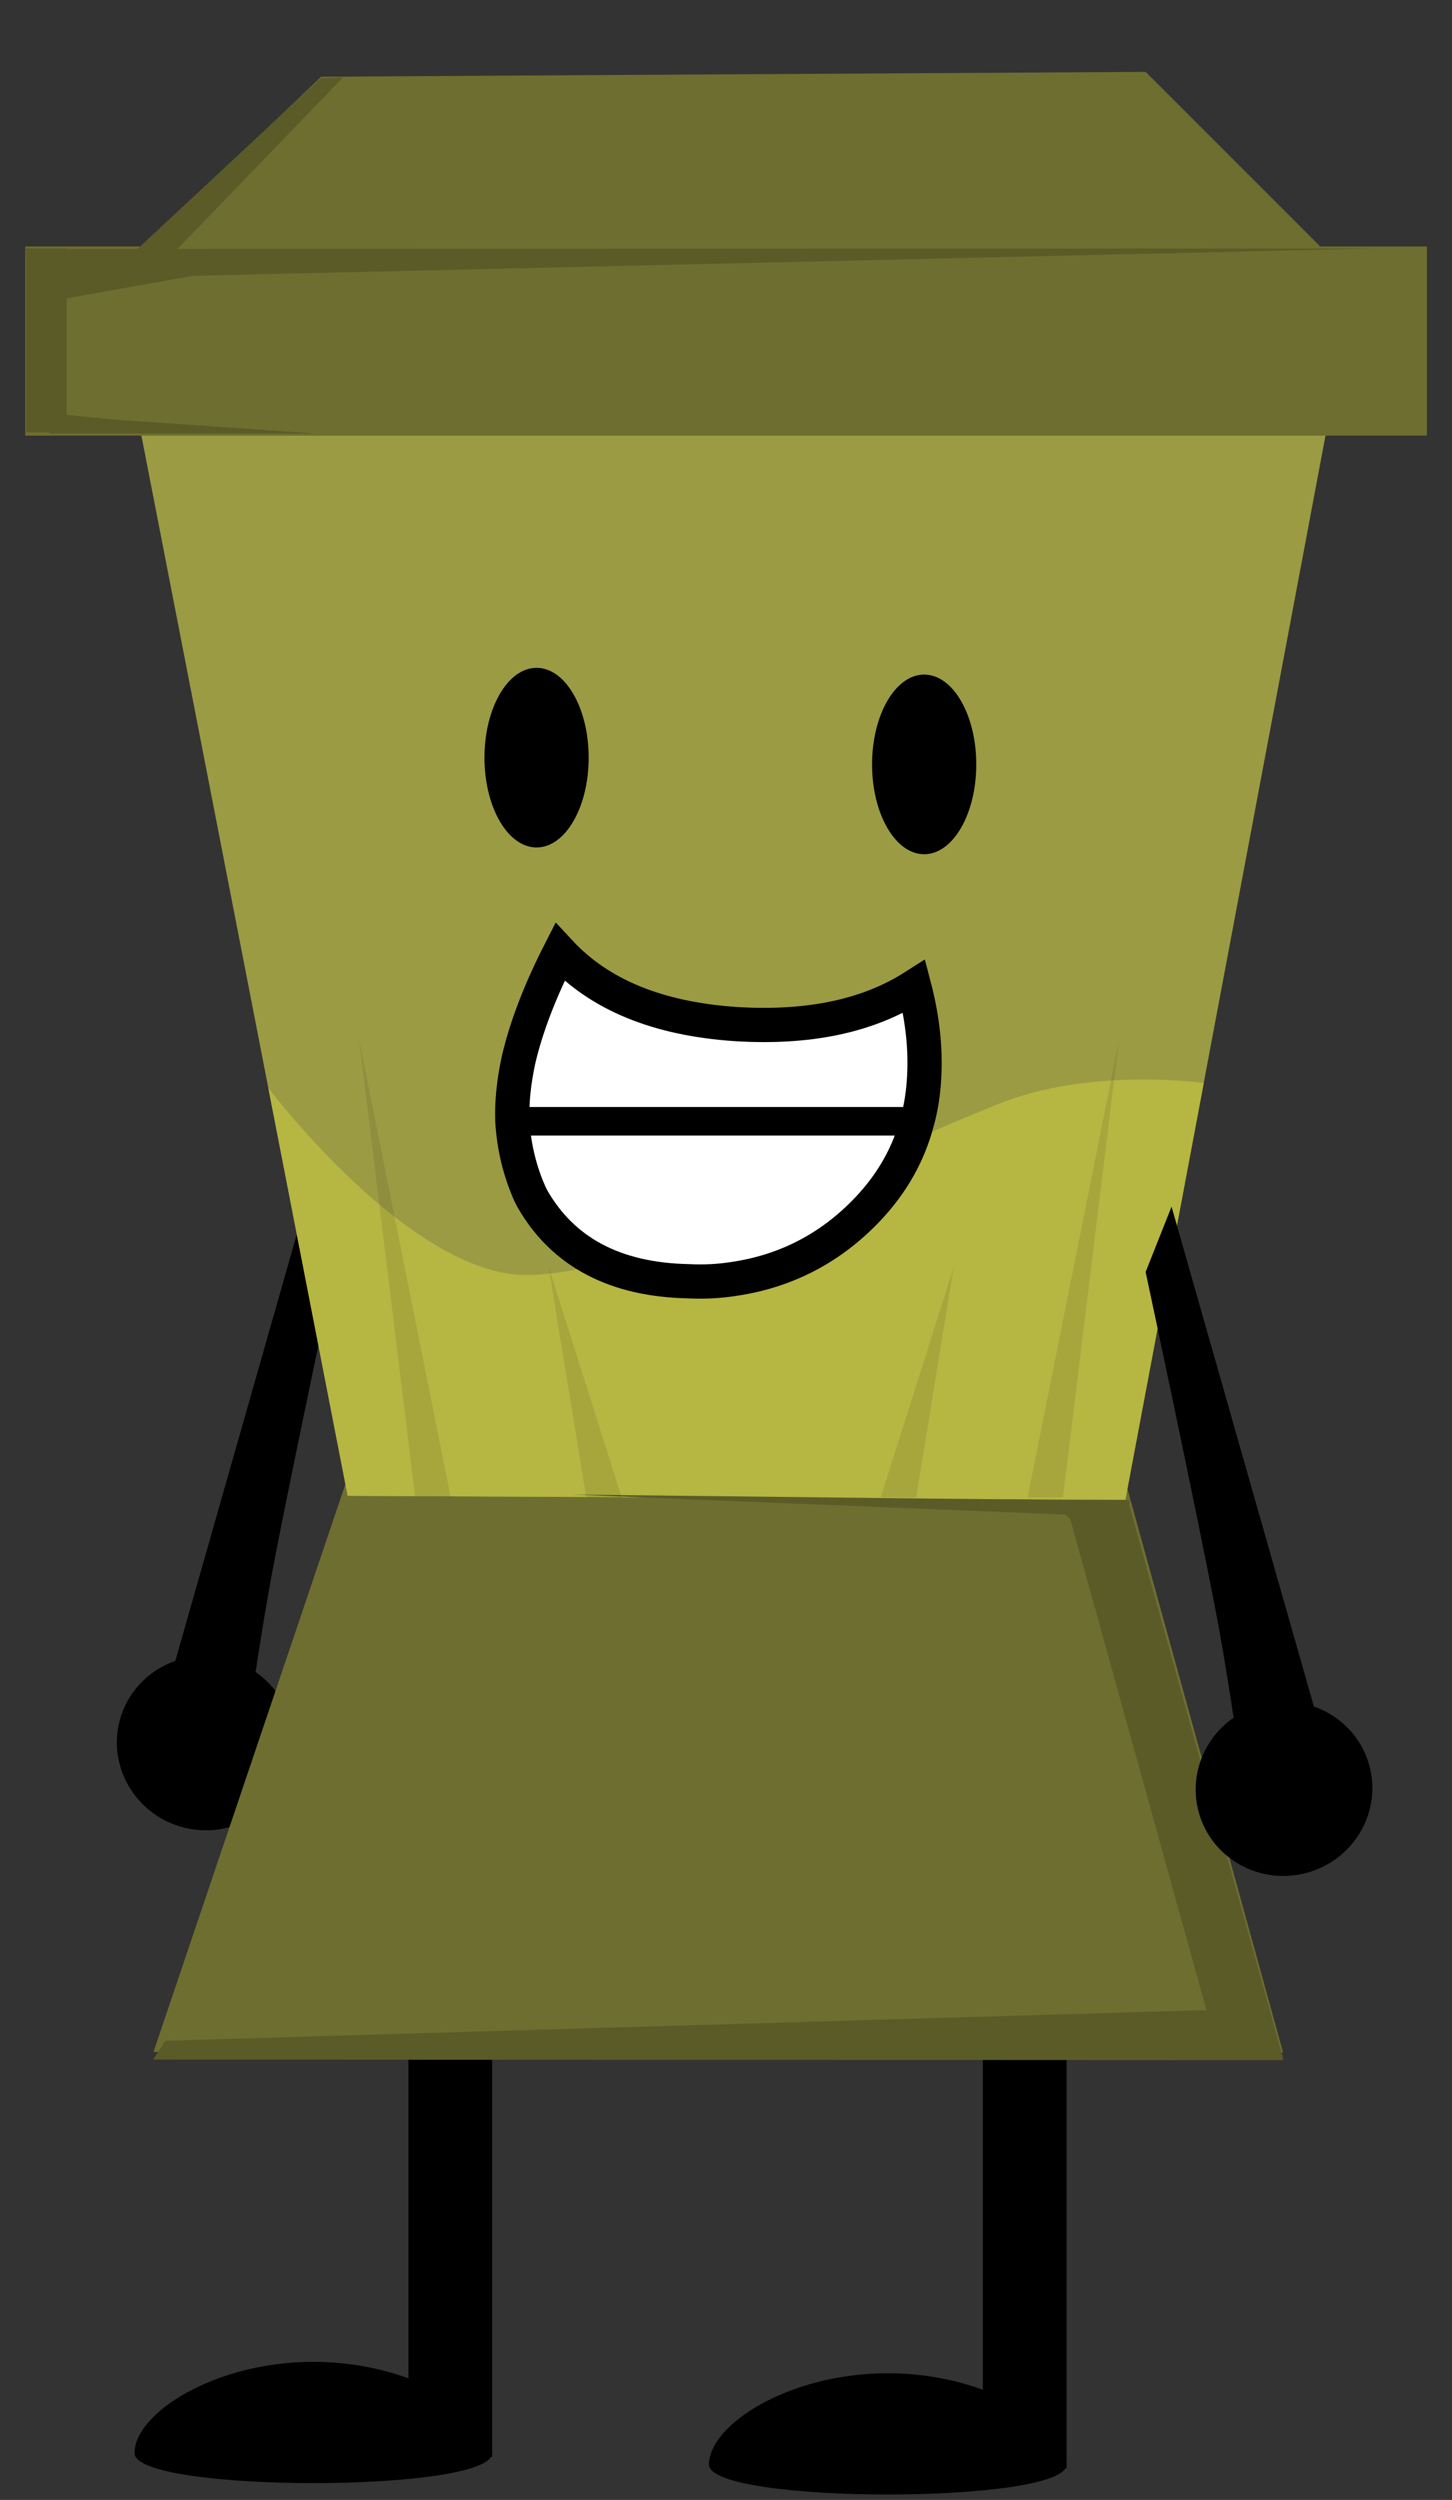<svg version="1.1" xmlns="http://www.w3.org/2000/svg" xmlns:xlink="http://www.w3.org/1999/xlink" width="127.226" height="219.027" viewBox="0,0,127.226,219.027"><rect x="0" y="0" width="127.226" height="219.027" fill="#333333" stroke="none"/><g transform="translate(-256.387,-77.487)"><g><path d="M256.387,296.513v-219.027h127.226v219.027z" fill-opacity="0.01" fill="#000000" stroke="none" stroke-width="2" stroke-linecap="butt" stroke-miterlimit="10"/><g fill="#000000" stroke="none" stroke-width="0" stroke-linecap="butt" stroke-miterlimit="10"><path d="M342.508,293.748v-44h7.333v44z"/><path d="M349.842,293.415c0,3.498 -31.333,3.498 -31.333,0c0,-3.498 7.014,-8 15.667,-8c8.652,0 15.667,4.502 15.667,8z"/></g><g fill="#000000" stroke="none" stroke-width="0" stroke-linecap="butt" stroke-miterlimit="10"><path d="M292.175,292.748v-44h7.333v44z"/><path d="M299.508,292.415c0,3.498 -31.333,3.498 -31.333,0c0,-3.498 7.014,-8 15.667,-8c8.652,0 15.667,4.502 15.667,8z"/></g><g fill="#000000" stroke="none" stroke-width="0" stroke-linecap="butt" stroke-miterlimit="10"><path d="M281.831,232.301c-1.135,4.055 -5.397,6.407 -9.519,5.253c-4.122,-1.154 -6.542,-5.377 -5.407,-9.432c1.135,-4.055 5.397,-6.407 9.519,-5.253c4.122,1.154 6.542,5.377 5.407,9.432z"/><path d="M269.529,230.803l14.691,-51.6l2.273,5.725c0,0 -4.643,21.709 -6.288,30.486c-1.251,6.671 -2.732,17.613 -2.732,17.613z"/></g><path d="M320.138,251.203c-0.819,0 -1.483,-0.664 -1.483,-1.483c0,-0.819 0.664,-1.483 1.483,-1.483c0.819,0 1.483,0.664 1.483,1.483c0,0.819 -0.664,1.483 -1.483,1.483z" fill="#ffb5b5" stroke="none" stroke-width="0" stroke-linecap="butt" stroke-miterlimit="10"/><path d="M269.837,257.263l17.473,-51.694l67.331,0.425l14.173,51.319z" fill="#6e6e30" stroke="none" stroke-width="0" stroke-linecap="butt" stroke-miterlimit="10"/><path d="M286.85,208.54l-18.473,-94.944h104.538l-17.923,95.289z" fill="#9b9b44" stroke="none" stroke-width="0" stroke-linecap="butt" stroke-miterlimit="10"/><path d="M286.85,208.54c0,0 -2.319,-11.917 -4.585,-23.566c-0.836,-4.296 -2.367,-12.167 -2.367,-12.167c0,0 12.407,16.443 22.662,16.389c9.739,-0.052 26.711,-9.104 41.3,-14.984c8.069,-3.252 18.001,-1.84 18.001,-1.84l-6.868,36.513z" fill="#b6b643" stroke="none" stroke-width="0" stroke-linecap="butt" stroke-miterlimit="10"/><path d="M258.603,115.655v-16.573h122.811v16.573z" fill="#6e6e30" stroke="none" stroke-width="0" stroke-linecap="butt" stroke-miterlimit="10"/><path d="M265.402,102.481l19.123,-18.273l72.242,-0.425l19.548,19.548z" fill="#6e6e30" stroke="none" stroke-width="0" stroke-linecap="butt" stroke-miterlimit="10"/><path d="M307.967,143.867c0,4.346 -2.044,7.87 -4.565,7.87c-2.521,0 -4.565,-3.524 -4.565,-7.87c0,-4.346 2.044,-7.87 4.565,-7.87c2.521,0 4.565,3.524 4.565,7.87z" fill="#000000" stroke="none" stroke-width="0" stroke-linecap="butt" stroke-miterlimit="10"/><path d="M341.929,144.459c0,4.346 -2.044,7.87 -4.565,7.87c-2.521,0 -4.565,-3.524 -4.565,-7.87c0,-4.346 2.044,-7.87 4.565,-7.87c2.521,0 4.565,3.524 4.565,7.87z" fill="#000000" stroke="none" stroke-width="0" stroke-linecap="butt" stroke-miterlimit="10"/><path d="M269.808,257.935l1.05,-1.654l95.35,-2.807l2.6,4.507z" fill="#5b5b28" stroke="none" stroke-width="0" stroke-linecap="butt" stroke-miterlimit="10"/><path d="M349.7,208.908l5.519,0.014l13.614,48.951l-5.544,0.011z" fill="#5b5b28" stroke="none" stroke-width="0" stroke-linecap="butt" stroke-miterlimit="10"/><path d="M355.408,208.982l-1.284,4.507l-4.427,-3.307l-43.189,-1.754z" fill="#5b5b28" stroke="none" stroke-width="0" stroke-linecap="butt" stroke-miterlimit="10"/><path d="M292.758,208.582l-4.9,-40l8,40z" fill-opacity="0.086" fill="#000000" stroke="none" stroke-width="0" stroke-linecap="butt" stroke-miterlimit="10"/><path d="M346.425,208.681l8,-40l-4.9,40z" fill-opacity="0.086" fill="#000000" stroke="none" stroke-width="0" stroke-linecap="butt" stroke-miterlimit="10"/><path d="M333.558,208.681l6.4,-20.2l-3.3,20.2z" fill-opacity="0.086" fill="#000000" stroke="none" stroke-width="0" stroke-linecap="butt" stroke-miterlimit="10"/><path d="M307.758,208.681l-3.3,-20.2l6.4,20.2z" fill-opacity="0.086" fill="#000000" stroke="none" stroke-width="0" stroke-linecap="butt" stroke-miterlimit="10"/><path d="M377.031,99.254l-103.711,2.396l-12.933,2.304l-1.8,-4.654z" fill="#5b5b28" stroke="none" stroke-width="0" stroke-linecap="butt" stroke-miterlimit="10"/><path d="M258.675,115.359v-16.111h3.556v16.111z" fill="#5b5b28" stroke="none" stroke-width="0" stroke-linecap="butt" stroke-miterlimit="10"/><path d="M260.675,115.47v-1.778l5.778,0.556l17.556,1.222z" fill="#5b5b28" stroke="none" stroke-width="0" stroke-linecap="butt" stroke-miterlimit="10"/><path d="M267.878,99.815l16.586,-15.463l2.008,-0.114l-14.92,15.463z" fill="#5b5b28" stroke="none" stroke-width="0" stroke-linecap="butt" stroke-miterlimit="10"/><g fill="#000000" stroke="none" stroke-width="0" stroke-linecap="butt" stroke-miterlimit="10"><path d="M366.838,226.868c4.122,-1.154 8.383,1.198 9.519,5.253c1.135,4.055 -1.285,8.278 -5.407,9.432c-4.122,1.154 -8.383,-1.198 -9.519,-5.253c-1.135,-4.055 1.285,-8.278 5.407,-9.432z"/><path d="M365.788,237.028c0,0 -1.48,-10.942 -2.732,-17.613c-1.646,-8.777 -6.288,-30.486 -6.288,-30.486l2.273,-5.725l14.691,51.6z"/></g><g><path d="M301.282,175.723h35.546c-0.805,2.817 -2.213,5.365 -4.292,7.646c-3.219,3.487 -7.176,5.5 -11.804,6.17c-1.274,0.134 -2.616,0.201 -3.957,0.201c-6.505,-0.134 -11.066,-2.549 -13.682,-7.243c-0.067,-0.134 -0.134,-0.268 -0.201,-0.402c-1.006,-1.945 -1.543,-4.024 -1.61,-6.371M337.297,171.9c-0.067,1.341 -0.268,2.616 -0.604,3.89h-35.411c-0.067,-1.744 0.134,-3.487 0.537,-5.432c0.671,-2.951 1.878,-6.036 3.622,-9.456c3.487,3.756 8.585,5.835 15.358,6.304c6.371,0.402 11.603,-0.671 15.694,-3.286c0.738,2.75 1.006,5.432 0.805,7.981z" fill="#ffffff" stroke="none" stroke-width="1" stroke-linecap="butt" stroke-miterlimit="10"/><path d="M301.282,175.723c-0.067,-1.677 0.134,-3.487 0.537,-5.365c0.671,-2.884 1.878,-6.036 3.622,-9.456c3.487,3.756 8.585,5.835 15.358,6.304c6.371,0.402 11.603,-0.671 15.694,-3.286c0.738,2.817 1.006,5.432 0.872,7.914c-0.067,1.341 -0.268,2.683 -0.604,3.89c-0.738,2.817 -2.146,5.365 -4.292,7.646c-3.219,3.42 -7.176,5.5 -11.804,6.17c-1.274,0.201 -2.549,0.268 -3.957,0.201c-6.438,-0.134 -10.999,-2.549 -13.682,-7.243c-0.067,-0.134 -0.134,-0.268 -0.201,-0.402c-0.872,-1.945 -1.408,-4.091 -1.543,-6.371z" fill="none" stroke="#000000" stroke-width="3" stroke-linecap="round" stroke-miterlimit="12"/><path d="M301.282,175.723h35.478" fill="none" stroke="#000000" stroke-width="2.5" stroke-linecap="round" stroke-miterlimit="3"/></g></g></g></svg>